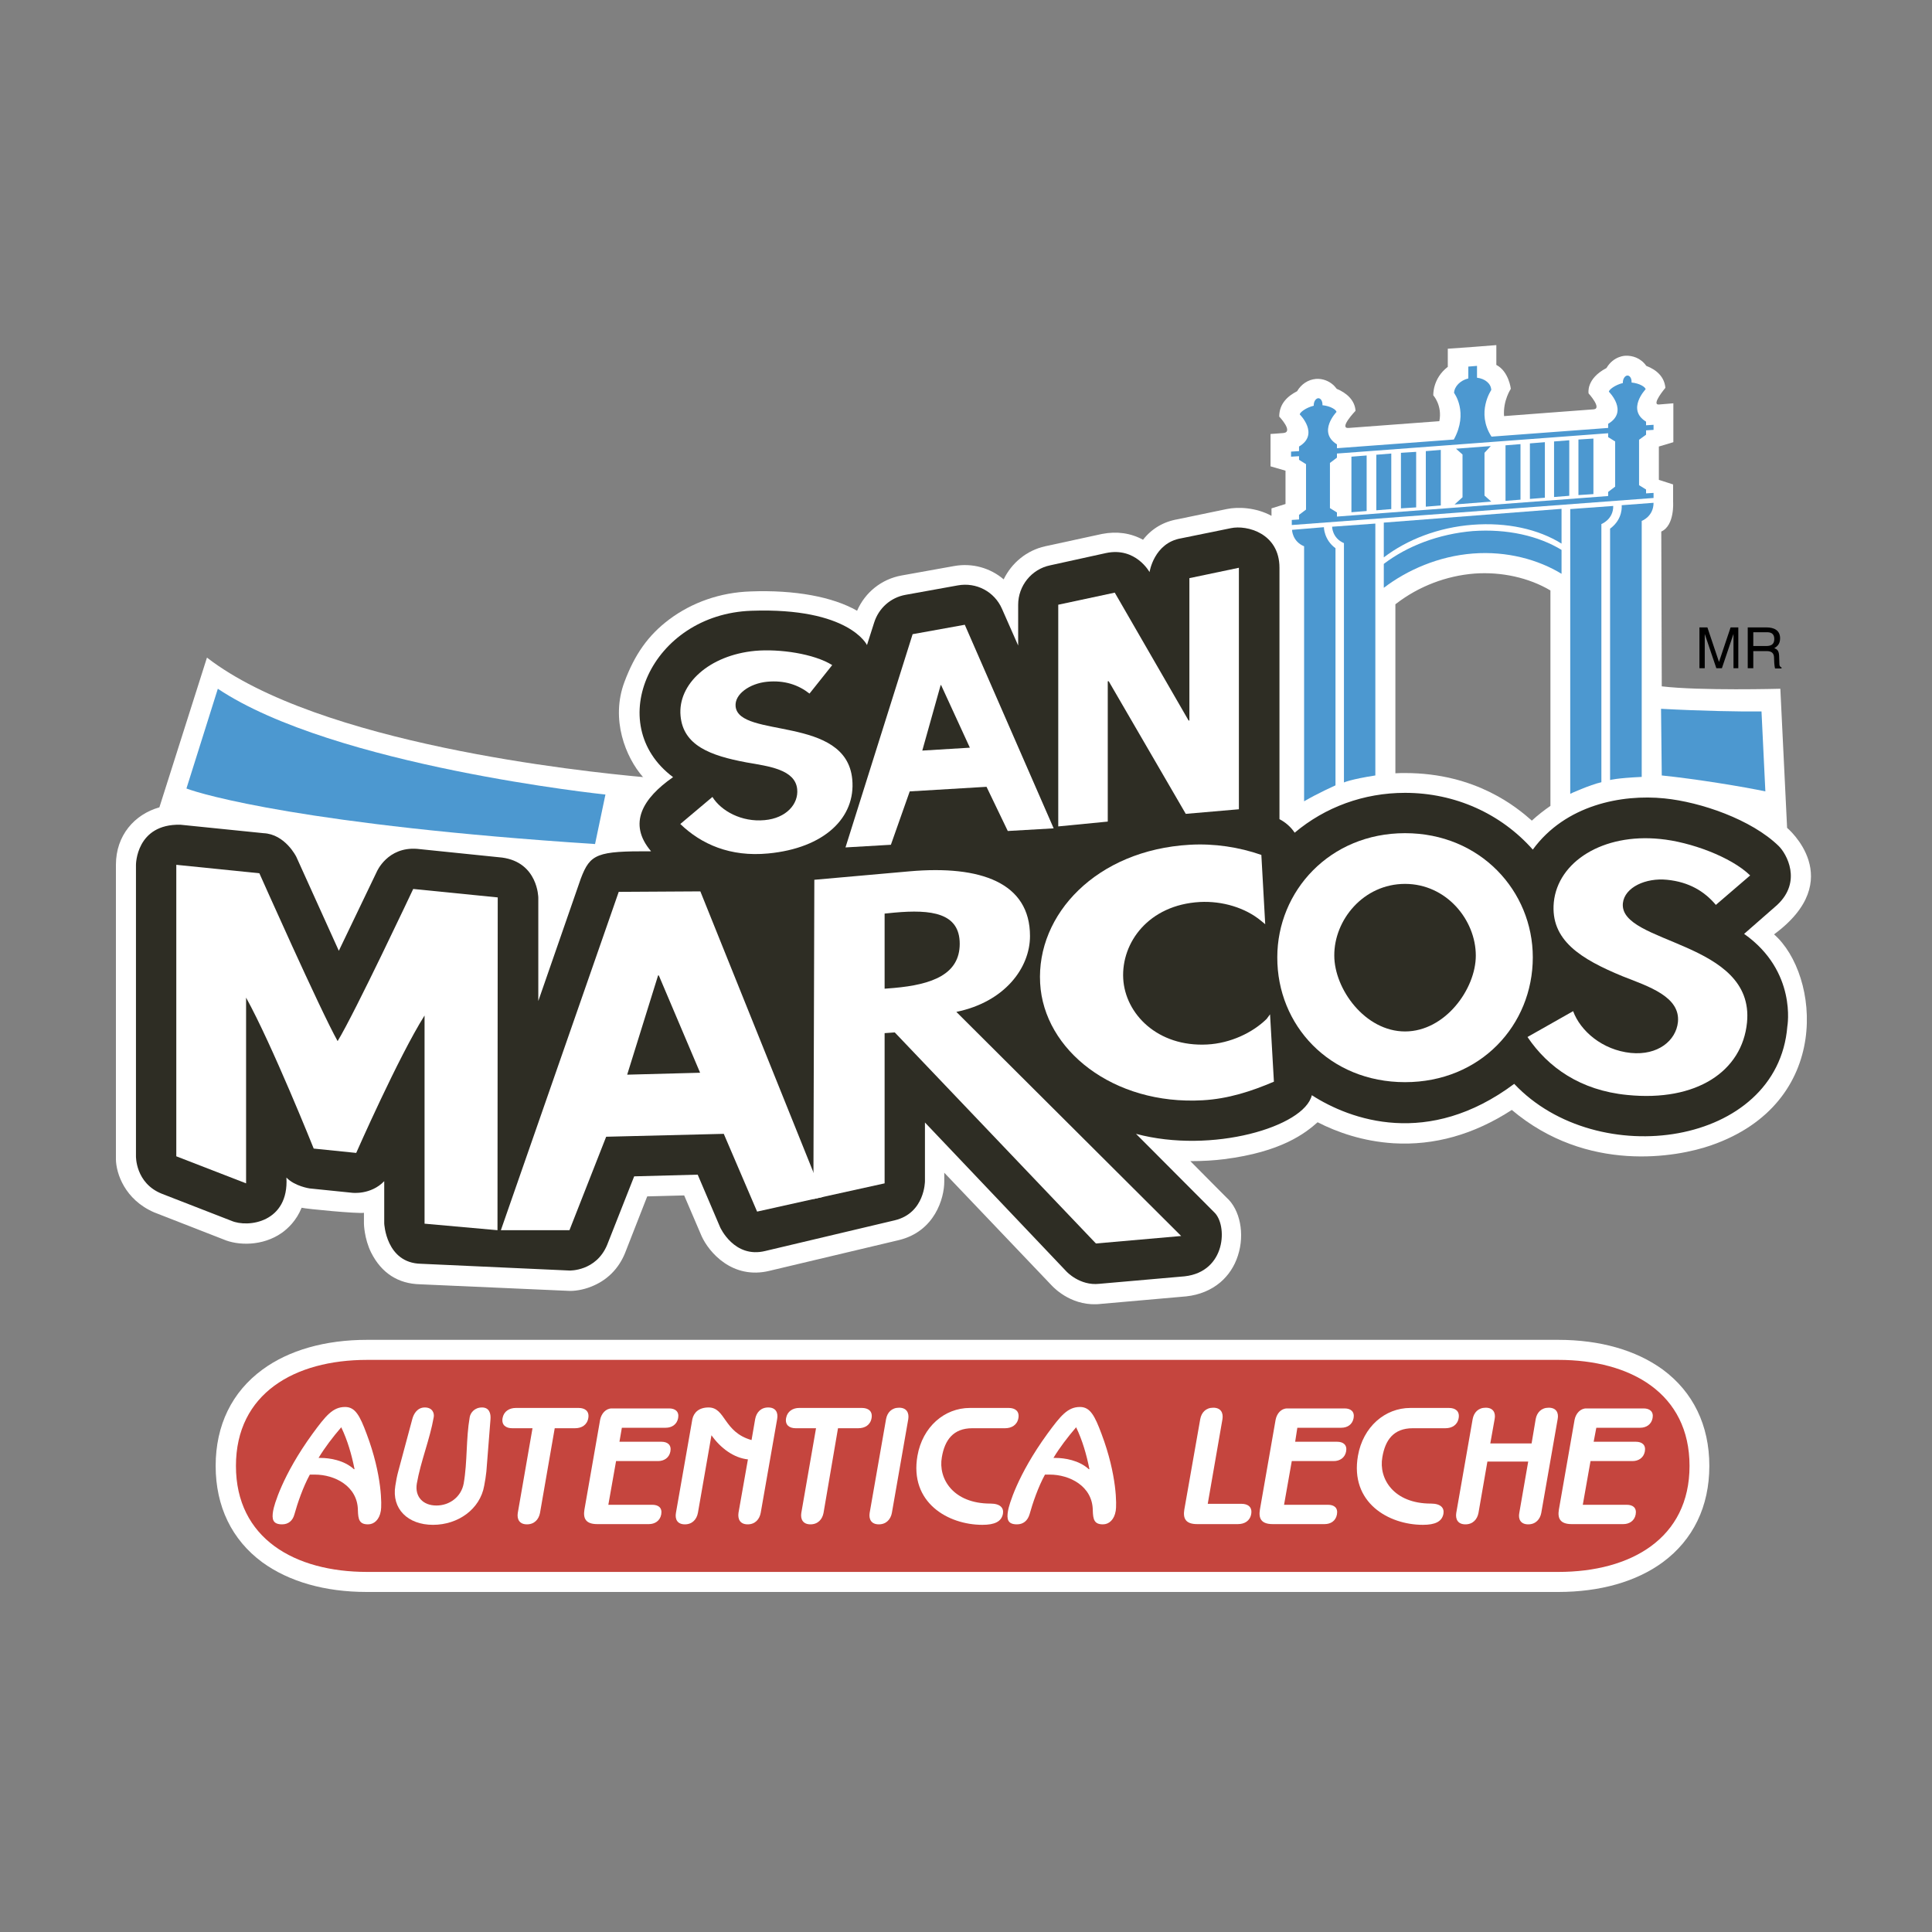 <?xml version="1.0" encoding="utf-8"?>
<!-- Generator: Adobe Illustrator 19.0.0, SVG Export Plug-In . SVG Version: 6.00 Build 0)  -->
<svg version="1.1" id="Capa_1" xmlns="http://www.w3.org/2000/svg" xmlns:xlink="http://www.w3.org/1999/xlink" x="0px" y="0px"
	 viewBox="0 0 800 800" style="enable-background:new 0 0 800 800;" xml:space="preserve">
<rect x="0" y="0" width="800" height="800" fill="#808080" stroke="none"/>
<style type="text/css">
	.st0{fill-rule:evenodd;clip-rule:evenodd;}
	.st1{fill-rule:evenodd;clip-rule:evenodd;fill:#FFFFFF;}
	.st2{fill-rule:evenodd;clip-rule:evenodd;fill:#4C98D0;}
	.st3{fill-rule:evenodd;clip-rule:evenodd;fill:#2E2D24;}
	.st4{fill-rule:evenodd;clip-rule:evenodd;fill:#C5453E;}
</style>
<g>
	<path class="st0" d="M717.8,276.7v-10c0-0.5,0-2.6,0-4.2h0l-4.8,14.2h-2.3l-4.8-14.2h0c0,1.6,0,3.7,0,4.2v10h-2.2v-16.9h3.3
		l4.8,14.3h0l4.8-14.3h3.2v16.9H717.8L717.8,276.7z"/>
	<path class="st0" d="M726,276.7h-2.3v-16.9h7.8c2.8,0,5.6,1,5.6,4.5c0,2.5-1.3,3.4-2.4,4.1c1,0.4,1.9,0.8,2,3.2l0.1,3.1
		c0,0.9,0.1,1.3,0.9,1.7v0.4H735c-0.3-1-0.4-3.6-0.4-4.2c0-1.4-0.3-3-3-3H726V276.7L726,276.7L726,276.7z M726,267.5h5.3
		c1.7,0,3.4-0.4,3.4-2.9c0-2.6-1.9-2.8-3-2.8H726V267.5L726,267.5z"/>
	<path class="st1" d="M266.5,321.8c-26-2.4-134.5-13.7-180.8-49.5l-19.7,62c-10.3,2.9-18,11.6-18,23.8c0,0,0,122,0,122
		c0.1,5.7,3.6,16.6,15.8,21.9l28.7,11.2c6,2.6,16.2,2.9,24.2-2.7c2.5-1.8,6-5,8.2-10.4c2,0.5,22.9,2.5,25.8,2.1c0,1.4,0,2.9,0,4.5
		c0,0,0.1,6.2,3,12c4.3,8.5,11.2,12.9,20.3,13.1c0,0,61.1,2.7,61.1,2.7c2.6,0.2,6.4-0.4,9.6-1.7c6.5-2.5,11.4-7.3,14.1-13.9
		c0,0,6.5-16.6,9.2-23.5c5-0.1,10.1-0.3,15.3-0.4c2.6,6,7.2,16.8,7.2,16.8c3,6.7,12.8,18.2,28.2,14.4l53.5-12.7
		c14.9-3.6,18.8-17.4,18.8-24.2c0,0,0-2.7,0-3.7c16.3,17.1,44.5,46.7,44.5,46.7c1.4,1.5,9,9,20.5,7.6l35.2-3.1
		c5.5-0.6,10.3-2.6,14.1-5.8c3.4-2.9,5.9-6.7,7.3-11.1c2.9-8.9,0.9-19-4.7-24c0,0-7.4-7.4-15-15.1c5.3,0,10-0.3,13.9-0.8
		c23.9-3,33.7-10.8,38.8-15.3c8,4.1,18.7,7.9,31.4,8.7c16.9,1,33.3-3.6,49-13.8c31.2,26.3,68.3,19.6,82.4,14.7
		c50.7-17.5,45.1-70.8,26.2-87.4c30.9-22.8,5.4-44.1,5.4-44.1l-2.8-57.6c0,0-33.1,0.9-49.1-1l-0.2-64.1c5.6-2.5,4.9-12.3,4.9-12.3
		v-7.2l-5.9-1.9v-13.8l6-1.8V167c0,0-3.4,0.3-6,0.5c-3.3,0.2,2.7-6.9,2.7-6.9c-0.4-4.6-3.7-7.5-7.9-9.1c-2.4-3.4-5.9-4.3-8.6-4.2
		c0,0-4.9,0-7.9,5.1c-8.6,4.5-7.4,10.5-7.4,10.5s5.7,6.3,2.1,6.6c-7.1,0.5-29,2.2-37.1,2.8c-0.5-6.4,2.8-11.3,2.8-11.3
		s-0.8-7.2-6-9.9c0-1.1,0-8.2,0-8.2l-8.9,0.7l-11.2,0.8c0,0,0,7.2,0,7.5c-6.4,4.9-6,11.8-6,11.8s3.8,4.2,2.5,10.7
		c-7.1,0.5-29.6,2.2-37.5,2.8c-4.4,0.4,2.8-7.1,2.8-7.1c-0.3-4.4-3.7-7.4-7.8-9.1c-0.4-0.5-0.8-1-1.2-1.4c-2-1.9-4.7-2.9-7.4-2.7
		l0,0c-3.3,0.3-6.1,2.2-7.8,5.1c-3.7,1.9-7.4,5-7.4,10.5c0,0,6,6.3,1.8,6.8c-2.2,0.2-5.4,0.4-5.4,0.4v13.4l6.2,1.8v13.8l-5.8,1.8
		v3.1c-6.4-3.5-13.9-3.8-18.6-2.8l0,0l-20.2,4.2c-5.9,1-10.8,3.9-14.4,8.5c-5.1-2.8-10.9-3.6-17-2.4l-23.5,5.1
		c-7.7,1.7-13.9,6.9-17.2,13.7c-5.5-4.7-13-6.9-20.6-5.5c0,0-21.7,3.9-21.7,3.9c-8.3,1.5-15.1,7-18.4,14.6
		c-10.1-5.8-25.9-8.7-44.1-8c-12.5,0.4-24.2,4.5-33.7,11.6c-8.8,6.6-14.3,14.6-18.5,25.8c-5.9,15.6,0.5,31.3,7.6,39.4L266.5,321.8
		L266.5,321.8L266.5,321.8z M581.8,320.1c-1.3,0-2.6,0-4,0.1v-70l0.3-0.2c9.3-7.2,20.8-11.6,32.5-12.5c11.1-0.8,22.5,1.7,31.4,7
		v89.2c-2.6,1.8-5.2,3.8-7.7,6.1C628.3,334.5,611.3,320.1,581.8,320.1L581.8,320.1z"/>
	<path class="st2" d="M681.6,180v-1.8l3.1-0.2v-2.1l-3.1,0.2v-1.5v0c-8.2-5-0.2-13.4-0.2-13.4c0-0.9-2.5-2.5-5.8-2.8
		c0.1-1.8-0.8-3-1.8-2.9c-1,0.1-1.9,1.5-1.8,3.1c-3.3,0.8-5.8,2.8-5.8,3.6c0,0,8.3,8.2-0.3,13.3l0,0v1.7l-48.3,3.6
		c-6.5-10-0.1-19.3-0.1-19.3c-0.1-2.7-2.6-4.7-5.9-5.1v-4.9l-3.6,0.3v4.9c-3.3,0.8-5.8,3.3-5.9,6c0,0,6.1,8-0.1,19.3l-48.4,3.6V184
		c-8.2-5.1-0.2-13.4-0.2-13.4c0-0.9-2.5-2.5-5.8-2.8c0.1-1.8-0.8-3-1.8-2.9c-1,0.1-1.9,1.5-1.8,3.1c-3.3,0.8-5.8,2.8-5.8,3.6
		c0,0,8.3,8.2-0.3,13.3l0,0l0,0l0,0v1.9l-3.3,0.2v2.1l3.3-0.2v1.5l2.9,1.8V211l-2.9,2.2v1.9l-3,0.2v2.1l149.8-11.2v-2.1l-3.1,0.2
		v-1.6l-2.9-1.8v-18.8L681.6,180L681.6,180L681.6,180z M553.6,213.9v-1.7l-2.9-1.8v-18.7l2.9-2.2v-1.7l112.3-8.4v1.6l2.9,1.8v18.7
		l-2.9,2.2v1.7L553.6,213.9L553.6,213.9z"/>
	<path class="st2" d="M679.8,321.7v-106c0,0,4.9-1.8,4.9-7.5l-13.2,1c0,0,0.7,5.7-4.8,9.7l0,104.1
		C666.6,323,669.2,322.2,679.8,321.7L679.8,321.7z"/>
	<path class="st2" d="M663.1,323.9V217c0,0,5-1.9,4.9-7.5l-17.8,1.3v117.9C650.1,328.7,658.3,325,663.1,323.9L663.1,323.9z"/>
	<path class="st2" d="M540,331.8V226.2c-4.9-2-5-6.8-5-6.8l13.2-1.1c0,0,0,5.2,4.8,8.7v98.2C553,325.2,545.6,328.5,540,331.8
		L540,331.8z"/>
	<path class="st2" d="M569.5,321.1V216.8l-17.9,1.3c0,0,0,4.7,4.9,6.8V324C556.5,324,559.2,322.7,569.5,321.1L569.5,321.1z"/>
	<path class="st2" d="M573,230.8c9.7-7.4,22.6-12.4,36.7-13.5c14.3-1.1,27.3,1.8,36.9,7.8v-14.4l-73.6,5.7V230.8L573,230.8z"/>
	<path class="st2" d="M573,233.5v9.9c9.7-7.4,22.7-13.1,36.9-14.2c14.2-1.1,27.2,2.6,36.7,8.4v-9.9c-9.5-5.8-22.5-8.8-36.7-7.8
		C595.7,221.1,582.7,226.1,573,233.5L573,233.5z"/>
	<polygon class="st2" points="565.9,188.6 559.6,189.1 559.6,212.1 565.9,211.6 565.9,188.6 	"/>
	<polygon class="st2" points="576.1,187.8 569.9,188.3 569.9,211.3 576.1,210.8 576.1,187.8 	"/>
	<polygon class="st2" points="586.4,187.1 580.1,187.5 580.1,210.5 586.4,210.1 586.4,187.1 	"/>
	<polygon class="st2" points="596.6,186.3 590.4,186.8 590.4,209.8 596.6,209.3 596.6,186.3 	"/>
	<polygon class="st2" points="629.6,183.9 623.4,184.4 623.4,207.4 629.6,206.9 629.6,183.9 	"/>
	<polygon class="st2" points="639.7,183.1 633.5,183.6 633.5,206.6 639.7,206.1 639.7,183.1 	"/>
	<polygon class="st2" points="649.8,182.3 643.5,182.8 643.5,205.8 649.8,205.3 649.8,182.3 	"/>
	<polygon class="st2" points="659.8,181.6 653.6,182 653.6,205 659.8,204.6 659.8,181.6 	"/>
	<polygon class="st2" points="602.9,185.8 605.6,188.2 605.6,205.9 602.3,208.9 617.5,207.7 614.7,205.2 614.7,187.5 617.3,184.7 
		602.9,185.8 	"/>
	<path class="st3" d="M490.5,528.5l-35.3,3.1c-8.1,0.9-13.6-5.1-13.6-5.1L383,464.8v24.3c0,0,0,13.2-12.5,16.2L316.9,518
		c-12.9,3.2-18.7-9.8-18.7-9.8l-9.3-21.8l-26.3,0.7l-11.2,28.4c-4.6,11-15.6,10.6-15.6,10.6l-61.5-2.8
		c-14.5-0.3-15.2-16.7-15.2-16.7s0-17.5,0-17.5c-5.6,5.8-13.3,4.8-13.3,4.8l-17.6-1.8c0,0-6.2-0.9-9.6-4.5
		c1.1,18.6-15.9,20.9-22.8,17.9L67,494.3c-11-4.4-10.7-15.6-10.7-15.6V358.1c0,0,0-17,18.4-16.6l34.4,3.5c9,0.4,13.6,9.8,13.6,9.8
		l17.6,38.9l15.7-32.7c0,0,4.4-10.5,16.8-9.5l35.1,3.6c14.9,2,15,16.6,15,16.6l0,42.8l17.6-50.7c3.9-10.3,6.7-11.4,29.1-11.3
		c-9.8-11.5-3.4-22,9.1-30.7c-29.4-22-9-67.5,32.5-68.9c40.5-1.4,47.8,14.2,47.8,14.2l3-9.4c1.9-5.9,6.8-10.3,13-11.4l21.6-3.9
		c7.7-1.4,15.2,2.6,18.3,9.7l6.7,15.2v-16.9c0-7.8,5.5-14.7,13.2-16.3L458,229c12.3-2.6,18,7.9,18,7.9s1.8-12.1,13.1-14l20.6-4.2
		c6.6-1.4,20.1,2.1,20.1,16.4c0,0,0,104.1,0,104.1c2.5,1.3,4.7,3.2,6.3,5.6c12.6-10.6,28.6-16.5,45.7-16.5
		c20.7,0,39.7,8.6,52.9,23.5c13.5-18.5,36.8-23,54.5-21.2c15,1.5,36,8.7,47.3,19.7c3.2,3.1,9.9,14.7-0.7,24.5
		c0,0-12.5,10.9-13.6,11.9c22,15.5,17.9,38.3,17.9,38.3c-4,49.7-78.7,60.3-113.1,23.8c-35.6,26.6-67.8,15-83.8,4.7
		c-3.1,13.1-41.4,24.4-72.8,16l32.3,32.4C508.4,507.1,507.8,526.6,490.5,528.5L490.5,528.5z"/>
	<path class="st1" d="M335.2,287.2c-4.6-3.6-10.3-5.6-17.6-4.9c-7.1,0.7-13.5,5.1-13,10.2c1.3,13.4,45.8,3.6,48.3,30.2
		c1.5,15.9-11.6,28.5-34.8,30.7c-15.7,1.5-27.7-3.8-36.4-12.2L295,330c3.6,5.8,12.1,10.5,21.6,9.6c9-0.8,14.1-6.7,13.5-12.8
		c-0.8-8.2-11.8-9.5-21-11.1c-15-2.8-26.2-7-27.3-19.3c-1.2-13.1,11.8-25.1,30.9-26.9c10.1-0.9,24.4,1.2,31.9,5.9L335.2,287.2
		L335.2,287.2z"/>
	<path class="st1" d="M289.9,444.2l-30.2,0.8l12.8-41.1l0.3,0L289.9,444.2L289.9,444.2L289.9,444.2z M299.7,469.5l13.8,32.2
		l27.4-6.1L290,369.1l-33.8,0.2l-48.8,140.1h28.4l15.2-38.7L299.7,469.5L299.7,469.5z"/>
	<path class="st1" d="M401.6,309.6l-19.7,1.2l7.6-27.1l0.2,0L401.6,309.6L401.6,309.6L401.6,309.6z M408.5,325.8l8.8,18.3l19-1.1
		l-36.8-84.3l-21.6,3.9l-27.8,88.3l18.8-1.1l7.8-22.1L408.5,325.8L408.5,325.8z"/>
	<path class="st1" d="M522.2,381.3c-6.5-5.4-16-8.3-25.4-7.8c-21.2,1.2-32.5,16.8-31.7,31.7c0.8,14.6,14.2,28.4,34.8,27.3
		c9.5-0.5,18.7-4.8,24.6-10.6l1.4-1.9l1.6,27.9c-9.4,4-18.9,7.1-29.5,7.7c-37,2.1-65.8-20.8-67.3-48.5
		c-1.6-28.5,23.4-55.1,61.9-57.3c10.3-0.6,20.5,1,29.7,4.2l1.6,28.7L522.2,381.3L522.2,381.3z"/>
	<path class="st1" d="M581.8,366c17.1,0,29.3,14.9,29.3,29.7c0,13.8-12.7,31.4-29.3,31.4c-16.6,0-29.3-17.6-29.3-31.4
		C552.4,380.9,564.6,366,581.8,366L581.8,366L581.8,366z M581.8,448.1c31.2,0,52.9-23.6,52.9-51.7c0-27.4-21.7-51.4-52.9-51.4
		c-31.2,0-52.9,24-52.9,51.4C528.8,424.5,550.5,448.1,581.8,448.1L581.8,448.1z"/>
	<polygon class="st1" points="492.5,239.4 513,235.1 513,335.1 491,337 459.1,282.1 458.7,282.1 458.7,340.2 438.2,342.2 
		438.2,250.4 461.6,245.4 492.2,298.4 492.5,298.3 492.5,239.4 	"/>
	<path class="st1" d="M171.1,368.1c0,0-24.3,51.6-31.3,63c-7.2-12.8-32.4-69.5-32.4-69.5L73,358.1v120.7l28.9,11.2
		c0,0,0-51.7,0-76.9c10.7,19.3,28,62.5,28,62.5l17.6,1.8c0,0,17.5-39.8,28.3-56.9c0,25.1,0,86.2,0,86.2l30.2,2.7l0.1-137.8
		L171.1,368.1L171.1,368.1z"/>
	<path class="st1" d="M453.8,514.9l35.3-3.1L396,419c20-4.1,30.5-18.2,30.5-31.4c0-22.1-20.4-29.4-49.9-26.8l-39.4,3.5l-0.4,132.2
		l29.5-6.5v-62.2l4.2-0.3L453.8,514.9L453.8,514.9L453.8,514.9z M366.3,378.3l4-0.4c15.4-1.4,27.1,0.1,27.1,12.9
		c0,12.6-11.3,16.9-27.3,18.3l-3.8,0.3V378.3L366.3,378.3z"/>
	<path class="st1" d="M710.5,374.7c-4.7-5.6-11.1-9.5-20.2-10.4c-8.8-0.9-17.6,3.1-18.3,9.7c-1.7,17,54.7,15.5,51.4,49.4
		c-2,20.2-20.9,32.9-49.6,30c-19.4-1.9-32.8-11.4-41.3-24l18.9-10.7c3,8.2,12.1,16.1,23.9,17.3c11.2,1.1,18.7-5.1,19.5-12.8
		c1-10.5-12.1-14.7-22.8-18.9c-17.5-7.2-30.1-15-28.6-30.7c1.7-16.8,20.3-28.6,44-26.2c12.5,1.2,29.4,7.4,37.3,15.1L710.5,374.7
		L710.5,374.7z"/>
	<path class="st2" d="M90.2,285.2c48.1,32.1,160.5,43.8,160.5,43.8l-4.3,20.5c-119.3-7.8-162.7-20.5-169.2-23L90.2,285.2L90.2,285.2
		z"/>
	<path class="st2" d="M729.4,294.6c-8.5,0.1-24.9-0.2-41.6-1.1l0.3,27.6c14.6,1.5,33.9,4.7,42.9,6.6L729.4,294.6L729.4,294.6z"/>
	<path class="st1" d="M152,554.8c-17.4,0-32.4,4.3-43.3,12.3C96,576.4,89.3,590.2,89.3,607c0,16.8,6.7,30.6,19.3,39.9
		c11,8,25.9,12.3,43.3,12.3h493.3c17.4,0,32.4-4.3,43.3-12.3c12.6-9.3,19.3-23.1,19.3-39.9c0-16.8-6.7-30.6-19.3-39.9
		c-11-8-25.9-12.3-43.3-12.3H152L152,554.8z"/>
	<path class="st4" d="M152,650.9c-30,0-54.3-13.9-54.3-43.9c0-30,24.3-43.9,54.3-43.9h493.3c30,0,54.3,13.9,54.3,43.9
		c0,30-24.3,43.9-54.3,43.9H152L152,650.9z"/>
	<path class="st1" d="M131.9,603.7c2.6-4.3,5.8-8.5,9.4-12.7c2.6,5.4,4.3,11.3,5.5,17.3l-0.2,0.1c-4.1-3.8-10.2-4.7-13.8-4.7H131.9
		L131.9,603.7L131.9,603.7z M130.4,610.6c8.1,0,17.7,4.7,17.8,14.8c0.1,3.8,0.6,5.8,4.2,5.8c2.5,0,4.7-1.9,5.3-5.6
		c0.4-2.2,0.6-14.7-5.9-31.9c-2.8-7.5-4.7-11.1-8.9-11.1c-5.1,0-8,3.6-13.5,11.1c-12.5,17.2-16,29.8-16.3,31.9
		c-0.6,3.4-0.2,5.6,3.7,5.6c2.6,0,4.4-1.5,5.1-4.1c1.3-4.7,3.6-11.4,6.4-16.5H130.4L130.4,610.6z"/>
	<path class="st1" d="M170.7,587.7c0.6-2.4,2.2-4.9,5.2-4.9c3.2,0,4,2.4,3.7,4c-1.6,9.2-5.4,18.3-7,27.5c-0.9,5.4,2.5,9.1,8.1,9.1
		c5.6,0,10.3-3.7,11.3-9.1c1.6-9.2,0.9-18.3,2.5-27.5c0.3-1.7,1.9-4,5.1-4c3,0,3.7,2.5,3.5,4.9l-1.7,21.6c-0.2,1.8-0.5,3.9-0.9,5.9
		c-1.7,9.7-10.8,16.2-21.2,16.2c-10.4,0-17.2-6.6-15.6-16.2c0.3-2,0.7-4.1,1.2-5.9L170.7,587.7L170.7,587.7z"/>
	<path class="st1" d="M223.6,626.5c-0.5,2.6-2.3,4.7-5.4,4.7c-3.1,0-4.2-2.1-3.8-4.7l6.1-35.1h-8.4c-2.6,0-4.5-1.3-4-4.2
		c0.5-2.8,2.8-4.2,5.5-4.2h26c2.6,0,4.5,1.3,4,4.2c-0.5,2.9-2.8,4.2-5.5,4.2h-8.4L223.6,626.5L223.6,626.5z"/>
	<path class="st1" d="M256.5,597h17.4c2.5,0,4.2,1.3,3.7,4c-0.5,2.7-2.7,4-5.1,4h-17.4l-3.2,18.1h18.2c2.5,0,4.2,1.2,3.7,4
		c-0.5,2.7-2.7,4-5.1,4h-21.4c-4.8,0-5.9-2.4-5.3-6l6.5-37.2c0.5-2.6,2.4-4.7,4.8-4.7h23.8c2.5,0,4.2,1.3,3.7,4
		c-0.5,2.7-2.7,4-5.1,4h-18.2L256.5,597L256.5,597z"/>
	<path class="st1" d="M315,626.4c-0.5,2.7-2.3,4.8-5.4,4.8c-3.1,0-4.2-2.1-3.8-4.8l3.9-22.1c-5.8-0.6-11.3-4.6-15.1-10l-5.6,32.1
		c-0.5,2.7-2.3,4.8-5.4,4.8c-3.1,0-4.2-2.1-3.7-4.8l6.8-38.8c0.6-2.7,2.7-4.8,6.7-4.8c7.1,0,6.1,10.2,17.8,13.5l1.5-8.7
		c0.5-2.7,2.3-4.8,5.4-4.8c3.1,0,4.2,2.1,3.7,4.8L315,626.4L315,626.4z"/>
	<path class="st1" d="M341,626.5c-0.5,2.6-2.3,4.7-5.4,4.7c-3.1,0-4.2-2.1-3.8-4.7l6.1-35.1h-8.4c-2.6,0-4.5-1.3-4-4.2
		c0.5-2.8,2.8-4.2,5.4-4.2h26c2.6,0,4.5,1.3,4,4.2c-0.5,2.9-2.8,4.2-5.5,4.2h-8.4L341,626.5L341,626.5z"/>
	<path class="st1" d="M369.3,626.5c-0.5,2.6-2.3,4.7-5.4,4.7c-3.1,0-4.2-2.1-3.8-4.7l6.8-38.9c0.5-2.7,2.3-4.7,5.4-4.7
		c3.1,0,4.2,2.1,3.8,4.7L369.3,626.5L369.3,626.5z"/>
	<path class="st1" d="M402.6,591.4c-7.8,0-11.4,4.8-12.6,12c-1.6,8.9,4.7,19.2,20.1,19.2c4.1,0,5.6,1.8,5.2,4.2
		c-0.6,3.3-3.5,4.6-8.5,4.6c-14.2,0-30.3-9.2-26.9-28.6c2.1-12,11.2-19.8,21.7-19.8h16.1c2.6,0,4.5,1.3,4,4.2
		c-0.5,2.9-2.9,4.2-5.5,4.2H402.6L402.6,591.4z"/>
	<path class="st1" d="M436.2,603.7c2.6-4.3,5.8-8.5,9.4-12.7c2.6,5.4,4.3,11.3,5.5,17.3l-0.2,0.1c-4.1-3.8-10.2-4.7-13.8-4.7H436.2
		L436.2,603.7L436.2,603.7z M434.7,610.6c8.1,0,17.7,4.7,17.8,14.8c0.1,3.8,0.6,5.8,4.2,5.8c2.5,0,4.7-1.9,5.3-5.6
		c0.4-2.2,0.6-14.7-5.9-31.9c-2.8-7.5-4.7-11.1-8.9-11.1c-5.1,0-8,3.6-13.5,11.1c-12.5,17.2-16,29.8-16.3,31.9
		c-0.6,3.4-0.2,5.6,3.7,5.6c2.6,0,4.4-1.5,5.2-4.1c1.3-4.7,3.6-11.4,6.4-16.5H434.7L434.7,610.6z"/>
	<path class="st1" d="M497,587.6c0.5-2.7,2.3-4.7,5.4-4.7c3.1,0,4.2,2.1,3.8,4.7l-6.1,35.1h14c2.6,0,4.5,1.3,4,4.2
		c-0.5,2.9-2.8,4.2-5.5,4.2h-16.9c-4.8,0-5.9-2.4-5.3-6L497,587.6L497,587.6z"/>
	<path class="st1" d="M536.3,597h17.4c2.5,0,4.2,1.3,3.7,4c-0.5,2.7-2.7,4-5.1,4h-17.4l-3.2,18.1h18.2c2.5,0,4.2,1.2,3.7,4
		c-0.5,2.7-2.6,4-5.1,4h-21.5c-4.8,0-5.9-2.4-5.3-6l6.5-37.2c0.5-2.6,2.3-4.7,4.8-4.7h23.8c2.5,0,4.2,1.3,3.7,4
		c-0.5,2.7-2.6,4-5.1,4h-18.2L536.3,597L536.3,597z"/>
	<path class="st1" d="M585,591.4c-7.9,0-11.4,4.8-12.6,12c-1.6,8.9,4.7,19.2,20.1,19.2c4.1,0,5.6,1.8,5.2,4.2
		c-0.6,3.3-3.5,4.6-8.5,4.6c-14.2,0-30.3-9.2-26.9-28.6c2.1-12,11.2-19.8,21.7-19.8H600c2.6,0,4.5,1.3,4,4.2
		c-0.5,2.9-2.8,4.2-5.5,4.2H585L585,591.4z"/>
	<path class="st1" d="M634.2,597.7l1.7-10.1c0.5-2.7,2.3-4.7,5.4-4.7c3.1,0,4.2,2.1,3.7,4.7l-6.8,38.9c-0.5,2.6-2.3,4.7-5.4,4.7
		c-3.1,0-4.2-2.1-3.7-4.7l3.7-21.3h-16.9l-3.7,21.3c-0.5,2.6-2.3,4.7-5.4,4.7c-3.1,0-4.2-2.1-3.8-4.7l6.8-38.9
		c0.5-2.7,2.3-4.7,5.4-4.7c3.1,0,4.2,2.1,3.7,4.7l-1.8,10.1H634.2L634.2,597.7z"/>
	<path class="st1" d="M659.9,597h17.5c2.5,0,4.2,1.3,3.7,4c-0.5,2.7-2.7,4-5.1,4h-17.4l-3.2,18.1h18.2c2.5,0,4.2,1.2,3.7,4
		c-0.5,2.7-2.7,4-5.1,4h-21.4c-4.8,0-5.9-2.4-5.3-6l6.5-37.2c0.5-2.6,2.4-4.7,4.8-4.7h23.8c2.5,0,4.2,1.3,3.7,4
		c-0.5,2.7-2.7,4-5.1,4h-18.2L659.9,597L659.9,597z"/>
</g>
</svg>
